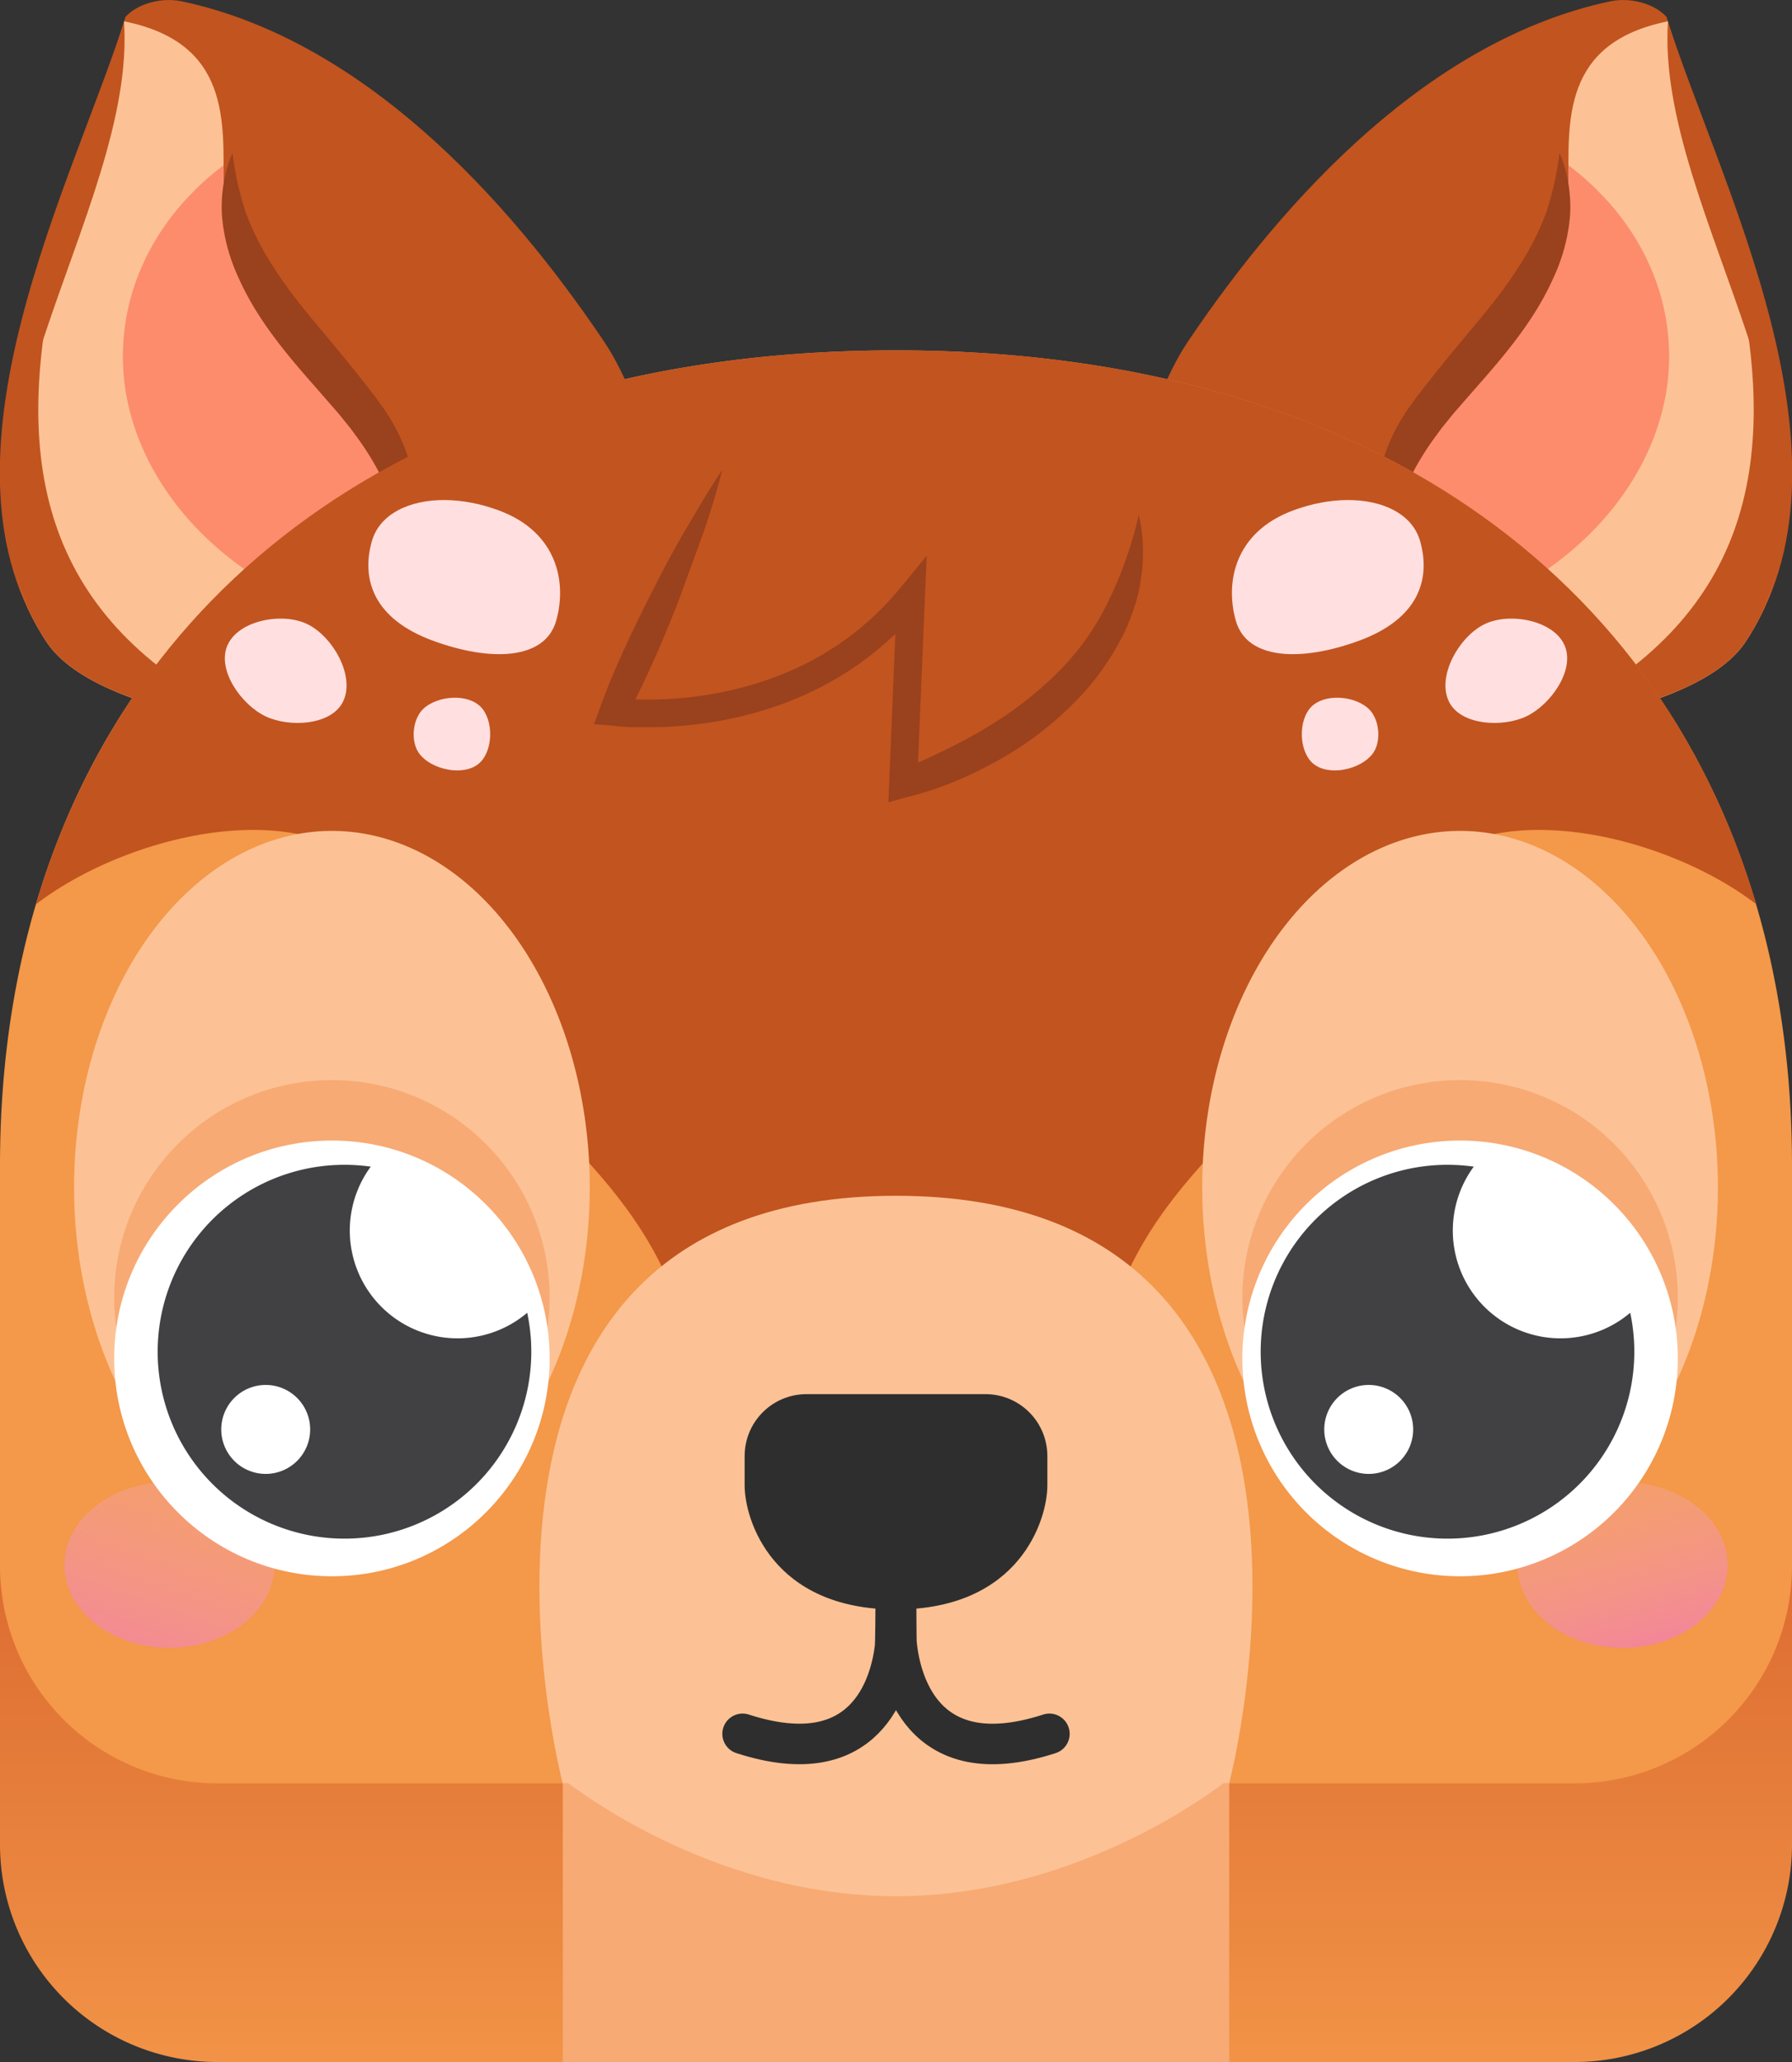 <?xml version="1.0" encoding="UTF-8" standalone="no"?>
<svg
   viewBox="0 0 300 345"
   version="1.1"
   id="svg41427"
   sodipodi:docname="deer_2.svg"
   inkscape:version="1.2 (dc2aedaf03, 2022-05-15)"
   xmlns:inkscape="http://www.inkscape.org/namespaces/inkscape"
   xmlns:sodipodi="http://sodipodi.sourceforge.net/DTD/sodipodi-0.dtd"
   xmlns:xlink="http://www.w3.org/1999/xlink"
   xmlns="http://www.w3.org/2000/svg"
   xmlns:svg="http://www.w3.org/2000/svg">
  <rect x="0" y="0" width="300" height="345" fill="#333333" stroke="none"/>
  <sodipodi:namedview
     id="namedview41429"
     pagecolor="#505050"
     bordercolor="#ffffff"
     borderopacity="1"
     inkscape:showpageshadow="0"
     inkscape:pageopacity="0"
     inkscape:pagecheckerboard="1"
     inkscape:deskcolor="#505050"
     showgrid="false"
     inkscape:zoom="0.94627404"
     inkscape:cx="61.293027"
     inkscape:cy="165.91388"
     inkscape:window-width="1366"
     inkscape:window-height="705"
     inkscape:window-x="-8"
     inkscape:window-y="-8"
     inkscape:window-maximized="1"
     inkscape:current-layer="svg41427" />
  <defs
     id="defs41385">
    <inkscape:path-effect
       effect="mirror_symmetry"
       start_point="150,289.73"
       end_point="150,299.77"
       center_point="150,294.75"
       id="path-effect433"
       is_visible="true"
       lpeversion="1.2"
       lpesatellites=""
       mode="free"
       discard_orig_path="false"
       fuse_paths="false"
       oposite_fuse="false"
       split_items="false"
       split_open="false"
       link_styles="false" />
    <inkscape:path-effect
       effect="bspline"
       id="path-effect431"
       is_visible="true"
       lpeversion="1"
       weight="33.333"
       steps="2"
       helper_size="0"
       apply_no_weight="true"
       apply_with_weight="true"
       only_selected="false" />
    <linearGradient
       id="linearGradient55605"
       x1="262.25"
       y1="237.53"
       x2="277.18"
       y2="292.04"
       gradientUnits="userSpaceOnUse">
      <stop
         offset="0"
         stop-color="#ecf7fe"
         stop-opacity=".1"
         id="stop55601"
         style="stop-color:#f8c597;stop-opacity:0;" />
      <stop
         offset="1"
         stop-color="#f27ba5"
         id="stop55603" />
    </linearGradient>
    <inkscape:path-effect
       effect="mirror_symmetry"
       start_point="150,288.823"
       end_point="150,296.445"
       center_point="150,292.634"
       id="path-effect48122"
       is_visible="true"
       lpeversion="1.2"
       lpesatellites=""
       mode="vertical"
       discard_orig_path="false"
       fuse_paths="false"
       oposite_fuse="false"
       split_items="true"
       split_open="false"
       link_styles="false" />
    <linearGradient
       id="A"
       x1="150"
       y1="356.11"
       x2="150"
       y2="161.16"
       gradientUnits="userSpaceOnUse">
      <stop
         offset="0"
         stop-color="#f49849"
         id="stop41380" />
      <stop
         offset=".69"
         stop-color="#d25927"
         id="stop41382" />
    </linearGradient>
    <linearGradient
       id="C"
       x1="42.75"
       y1="230.25"
       x2="19.53"
       y2="297.5"
       xlink:href="#B"
       gradientTransform="translate(-2.542,-9.985)" />
    <linearGradient
       id="B"
       x1="262.25"
       y1="237.53"
       x2="277.18"
       y2="292.04"
       gradientUnits="userSpaceOnUse">
      <stop
         offset="0"
         stop-color="#ecf7fe"
         stop-opacity=".1"
         id="stop55322"
         style="stop-color:#f8c597;stop-opacity:0;" />
      <stop
         offset="1"
         stop-color="#f27ba5"
         id="stop55324" />
    </linearGradient>
    <linearGradient
       inkscape:collect="always"
       xlink:href="#linearGradient55605"
       id="linearGradient55534"
       gradientUnits="userSpaceOnUse"
       x1="262.25"
       y1="237.53"
       x2="277.18"
       y2="292.04"
       gradientTransform="translate(-2.542,-9.985)" />
  </defs>
  <g
     id="g55315"
     transform="matrix(-1.02,0.33,0.293,0.905,278.416,-3.107)"
     class="UnoptimicedTransforms">
    <path
       id="path55305"
       style="fill:#c2541f;fill-opacity:1;stroke-width:0.239;stroke-linecap:round;stop-color:#000000"
       d="M 1.187,6.134 C 2.357,3.204 5.64,0.842 8.774,0.472 37.267,-2.891 66.342,15.48 87.843,34.476 102.62,47.53 117.732,85.52 117.732,85.52 L 70.067,114.265 c 0,0 -37.274,11.708 -50.176,1.059 C -7.618,91.495 1.542,35.742 1.187,6.134 Z"
       sodipodi:nodetypes="caacccc" />
    <path
       id="path55307"
       style="opacity:1;fill:#fcc295;fill-opacity:1;stroke-width:0.239;stroke-linecap:round;stop-color:#000000"
       d="M 1.184,6.939 C 12.306,38.101 -7.382,91.7 19.891,115.324 c 12.902,10.649 50.176,-1.059 50.176,-1.059 l 7.883,-4.025 C 77.018,94.188 63.369,63.898 63.369,63.898 c 0,0 -30.271,-19.642 -39.401,-34.411 C 20.804,18.2 17.991,4.76 1.184,6.939 Z"
       sodipodi:nodetypes="ccccccc" />
    <path
       id="path55313"
       style="fill:#fc8c6c;fill-opacity:1;fill-rule:evenodd"
       d="M 9.703,32.973 A 52.229,47.007 0 0 0 -12.106,71.047 52.229,47.007 0 0 0 27.224,116.505 c 2.326,-15.004 2.658,-31.619 2.658,-31.619 0,0 -18.936,-30.717 -20.858,-47.974 0.221,-1.293 0.455,-2.614 0.679,-3.939 z"
       transform="rotate(-25.368)" />
    <path
       class="cls-10"
       d="m 71.293,89.167 a 53.666,53.666 0 0 0 -3.591,-9.853 44.326,44.326 0 0 0 -5.234,-8.715 45.802,45.802 0 0 0 -6.95,-6.906 c -0.6,-0.493 -1.215,-0.997 -1.937,-1.513 -0.722,-0.515 -1.35,-1.017 -2.067,-1.494 L 47.162,57.746 C 41.312,53.847 35.309,49.628 30.592,43.729 a 32.66,32.66 0 0 1 -5.57,-9.748 27.434,27.434 0 0 1 -1.392,-10.887 56.867,56.867 0 0 0 4.803,9.2 45.645,45.645 0 0 0 6.514,7.445 c 4.696,4.489 10.511,8.142 16.183,12.357 1.47,1.026 2.857,2.117 4.298,3.214 0.713,0.543 1.482,1.104 2.123,1.697 0.359,0.291 0.715,0.556 1.065,0.874 l 1.067,0.979 a 31.131,31.131 0 0 1 6.629,9.224 48.48,48.48 0 0 1 4.981,21.083 z"
       id="path55309"
       style="fill:#9a411d;fill-opacity:1;stroke-width:1.306" />
    <path
       id="path55311"
       style="opacity:1;fill:#c2541f;fill-opacity:1;stroke-width:0.4;stroke-linecap:round;stop-color:#000000"
       d="m 3.065,53.238 c 0.319,23.884 0.922,48.311 16.825,62.086 6.125,5.055 17.729,5.055 28.244,3.678 l 3.619,-1.928 C 18.059,111.406 6.032,87.347 3.065,53.238 Z"
       sodipodi:nodetypes="ccccc" />
  </g>
  <path
     d="M263.62,345H36.38A36.38,36.38,0,0,1,0,308.62V259.14H300v49.48A36.38,36.38,0,0,1,263.62,345Z"
     fill="url(#A)"
     id="path41387" />
  <path
     d="M150 58.62C57.42 58.62 0 112.16 0 195v67a36.38 36.38 0 0 0 36.38 36.38h227.24A36.38 36.38 0 0 0 300 262v-67c0-82.84-57.42-136.38-150-136.38z"
     fill="#f49849"
     id="path41389" />
  <g
     id="g55299"
     transform="matrix(1.02,0.33,-0.293,0.905,21.584,-3.107)"
     class="UnoptimicedTransforms">
    <path
       id="rect52491"
       style="fill:#c2541f;fill-opacity:1;stroke-width:0.239;stroke-linecap:round;stop-color:#000000"
       d="M 1.187,6.134 C 2.357,3.204 5.64,0.842 8.774,0.472 37.267,-2.891 66.342,15.48 87.843,34.476 102.62,47.53 117.732,85.52 117.732,85.52 L 70.067,114.265 c 0,0 -37.274,11.708 -50.176,1.059 C -7.618,91.495 1.542,35.742 1.187,6.134 Z"
       sodipodi:nodetypes="caacccc" />
    <path
       id="path53979"
       style="opacity:1;fill:#fcc295;fill-opacity:1;stroke-width:0.239;stroke-linecap:round;stop-color:#000000"
       d="M 1.184,6.939 C 12.306,38.101 -7.382,91.7 19.891,115.324 c 12.902,10.649 50.176,-1.059 50.176,-1.059 l 7.883,-4.025 C 77.018,94.188 63.369,63.898 63.369,63.898 c 0,0 -30.271,-19.642 -39.401,-34.411 C 20.804,18.2 17.991,4.76 1.184,6.939 Z"
       sodipodi:nodetypes="ccccccc" />
    <path
       id="path55151"
       style="fill:#fc8c6c;fill-opacity:1;fill-rule:evenodd"
       d="M 9.703,32.973 A 52.229,47.007 0 0 0 -12.106,71.047 52.229,47.007 0 0 0 27.224,116.505 c 2.326,-15.004 2.658,-31.619 2.658,-31.619 0,0 -18.936,-30.717 -20.858,-47.974 0.221,-1.293 0.455,-2.614 0.679,-3.939 z"
       transform="rotate(-25.368)" />
    <path
       class="cls-10"
       d="m 71.293,89.167 a 53.666,53.666 0 0 0 -3.591,-9.853 44.326,44.326 0 0 0 -5.234,-8.715 45.802,45.802 0 0 0 -6.95,-6.906 c -0.6,-0.493 -1.215,-0.997 -1.937,-1.513 -0.722,-0.515 -1.35,-1.017 -2.067,-1.494 L 47.162,57.746 C 41.312,53.847 35.309,49.628 30.592,43.729 a 32.66,32.66 0 0 1 -5.57,-9.748 27.434,27.434 0 0 1 -1.392,-10.887 56.867,56.867 0 0 0 4.803,9.2 45.645,45.645 0 0 0 6.514,7.445 c 4.696,4.489 10.511,8.142 16.183,12.357 1.47,1.026 2.857,2.117 4.298,3.214 0.713,0.543 1.482,1.104 2.123,1.697 0.359,0.291 0.715,0.556 1.065,0.874 l 1.067,0.979 a 31.131,31.131 0 0 1 6.629,9.224 48.48,48.48 0 0 1 4.981,21.083 z"
       id="path51946"
       style="fill:#9a411d;fill-opacity:1;stroke-width:1.306" />
    <path
       id="rect53985"
       style="opacity:1;fill:#c2541f;fill-opacity:1;stroke-width:0.4;stroke-linecap:round;stop-color:#000000"
       d="m 3.065,53.238 c 0.319,23.884 0.922,48.311 16.825,62.086 6.125,5.055 17.729,5.055 28.244,3.678 l 3.619,-1.928 C 18.059,111.406 6.032,87.347 3.065,53.238 Z"
       sodipodi:nodetypes="ccccc" />
  </g>
  <path
     id="path49569"
     style="fill:#c2541f;fill-opacity:1;stroke-width:5.167;stroke-linecap:round;stop-color:#000000"
     class="UnoptimicedTransforms"
     d="m 147.055,58.619 c -73.602,0 -124.532,35.202 -141.174,92.674 16.354,-12.836 50.866,-20.748 60.652,1.989 14.12,32.808 35.958,38.538 45.159,66.32 h 35.363 35.363 c 9.201,-27.782 31.039,-33.512 45.159,-66.32 9.786,-22.737 44.298,-14.825 60.652,-1.989 -16.641,-57.472 -67.572,-92.674 -141.174,-92.674 z"
     transform="matrix(1.02,0,0,1,0.028,0)"
     sodipodi:nodetypes="scscccscs" />
  <path
     id="circle43196"
     style="fill:#fcc295;fill-opacity:1;stroke-width:1.392"
     class="cls-5 UnoptimicedTransforms"
     d="m 55.566,131.021 a 43.167,59.654 0 0 0 -43.166,59.652 43.167,59.654 0 0 0 43.166,59.654 43.167,59.654 0 0 0 43.166,-59.654 43.167,59.654 0 0 0 -43.166,-59.652 z m 188.867,0 a 43.167,59.654 0 0 0 -43.166,59.652 43.167,59.654 0 0 0 43.166,59.654 43.167,59.654 0 0 0 43.166,-59.654 43.167,59.654 0 0 0 -43.166,-59.652 z"
     transform="translate(0,8)" />
  <path
     d="M94.5 298.4h111.27s25.92-98.33-55.78-98.33-55.78 98.33-55.78 98.33z"
     fill="#fcc295"
     id="path41391" />
  <path
     d="M94.22 298.4h111.56V345H94.22z"
     fill="#f7aa74"
     id="path41393" />
  <path
     d="M119.77 77.46l-18.24 40.42s30.57 4.35 49.85-19.22l-1.3 31.28s39.43-10.75 39.43-45"
     fill="#f49849"
     id="path41417"
     style="fill:#c2541f;fill-opacity:1" />
  <g
     id="g55576"
     transform="translate(2.542)">
    <ellipse
       cx="269.088"
       cy="261.835"
       rx="17.59"
       ry="13.87"
       fill="url(#B)"
       id="ellipse55338"
       style="fill:url(#linearGradient55534)" />
    <ellipse
       cx="25.828"
       cy="261.835"
       rx="17.59"
       ry="13.87"
       fill="url(#C)"
       id="ellipse55340"
       style="fill:url(#C)" />
  </g>
  <circle
     class="cls-5"
     cx="55.566"
     cy="217.161"
     r="36.45"
     id="circle41753"
     style="fill:#f7aa74;fill-opacity:1" />
  <circle
     class="cls-6"
     cx="55.566"
     cy="227.281"
     r="36.45"
     id="circle41757"
     style="fill:#ffffff" />
  <path
     class="cls-7"
     d="m 88.26,219.643 a 18.037,18.037 0 0 1 -26.191,-24.449 31.903,31.903 0 0 0 -4.409,-0.308 31.275,31.275 0 1 0 30.599,24.757 z m -43.778,26.961 a 7.442,7.442 0 1 1 7.442,-7.442 7.442,7.442 0 0 1 -7.442,7.442 z"
     id="path41759"
     style="fill:#414042;stroke-width:1.185" />
  <path
     class="cls-5"
     id="path43185"
     d="m 207.984,217.161 a 36.45,36.45 0 0 0 36.45,36.45 36.45,36.45 0 0 0 36.45,-36.45 36.45,36.45 0 0 0 -36.45,-36.45 36.45,36.45 0 0 0 -36.45,36.45 z"
     style="fill:#f7aa74;fill-opacity:1" />
  <path
     class="cls-6"
     id="path43187"
     d="m 207.984,227.281 a 36.45,36.45 0 0 0 36.45,36.45 36.45,36.45 0 0 0 36.45,-36.45 36.45,36.45 0 0 0 -36.45,-36.45 36.45,36.45 0 0 0 -36.45,36.45 z"
     style="fill:#ffffff" />
  <path
     class="cls-7"
     id="path43189"
     d="m 272.916,219.643 a 18.037,18.037 0 0 1 -26.191,-24.449 31.903,31.903 0 0 0 -4.409,-0.308 31.275,31.275 0 1 0 30.599,24.757 z m -43.778,26.961 a 7.442,7.442 0 1 1 7.442,-7.442 7.442,7.442 0 0 1 -7.442,7.442 z"
     style="fill:#414042;stroke-width:1.185" />
  <path
     d="m 131.002,296.445 74.768,1.169 c 0,0 -23.861,19.648 -55.77,19.648 -31.909,0 -55.79,-19.648 -55.79,-19.648 z"
     fill="#fcc295"
     id="path48116"
     inkscape:transform-center-y="10.570597"
     style="stroke-width:0.293"
     sodipodi:nodetypes="ccscc"
     inkscape:transform-center-x="-1.3040515e-06" />
  <path
     d="m 175.683,290.094 c -21.841,7.079 -25.108,-9.914 -25.597,-15.156 C 150,274.016 150,256.239 150,256.239 c 0,0 0,18.122 -0.177,19.527 -0.753,5.98 -4.709,21.059 -25.506,14.328"
     fill="none"
     stroke="#414042"
     stroke-linecap="round"
     stroke-miterlimit="10"
     stroke-width="6.781"
     id="path352"
     sodipodi:nodetypes="cscsc"
     style="stroke:#2e2e2e;stroke-opacity:1" />
  <path
     d="m 120.919,78.618 a 126.86,126.86 0 0 1 -3.24,10.7 l -3.8,10.45 c -1.32,3.45 -2.73,6.88 -4.23,10.26 -1.5,3.38 -3.06,6.73 -4.85,10 l -1.8,-3.27 a 50.42,50.42 0 0 0 6.57,0.28 65,65 0 0 0 6.69,-0.47 60,60 0 0 0 13,-3.1 55.82,55.82 0 0 0 6.09,-2.66 48.82,48.82 0 0 0 15.37,-12.44 l 4.42,-5.37 -0.3,6.92 -1.3,31.24 -2.95,-2.36 c 2.3,-0.82 4.74,-1.9 7,-3 2.26,-1.1 4.6,-2.3 6.82,-3.62 a 62.86,62.86 0 0 0 12.18,-9.18 43.26,43.26 0 0 0 8.85,-12.16 67.88,67.88 0 0 0 5.21,-14.68 27.71,27.71 0 0 1 0.63,8.24 18.3,18.3 0 0 1 -0.23,2.09 c -0.1,0.7 -0.2,1.4 -0.33,2.08 a 31.93,31.93 0 0 1 -1.18,4.06 32.75,32.75 0 0 1 -1.66,3.91 c -0.68,1.24 -1.35,2.5 -2.14,3.67 a 42.69,42.69 0 0 1 -5.22,6.66 56.62,56.62 0 0 1 -13.23,10.24 65.41,65.41 0 0 1 -7.48,3.65 53.49,53.49 0 0 1 -8,2.61 l -3.08,0.87 1.42,-34.52 4.15,1.58 a 54.12,54.12 0 0 1 -10.59,9.86 55.44,55.44 0 0 1 -6.21,3.76 61,61 0 0 1 -6.64,2.91 64.66,64.66 0 0 1 -14,3.33 66.46,66.46 0 0 1 -7.18,0.51 h -3.62 c -1.2,0 -2.37,-0.12 -3.7,-0.28 l -2.91,-0.23 1.1,-3 c 1.25,-3.5 2.72,-6.88 4.27,-10.24 1.55,-3.36 3.2,-6.67 4.9,-10 1.7,-3.33 3.43,-6.58 5.33,-9.76 1.9,-3.18 3.76,-6.44 5.87,-9.54 z"
     id="path50876"
     style="fill:#9a411d;fill-opacity:1" />
  <path
     id="path51393"
     style="fill:#ffdfdf;fill-opacity:1;fill-rule:evenodd;stroke-width:0.863"
     class="UnoptimicedTransforms"
     d="m 74.555,77.664 c -6.128,-0.065 -11.013,2.407 -12.289,6.848 -1.856,6.459 0.319,13.048 10.168,16.672 9.849,3.624 18.808,3.173 20.664,-3.285 1.856,-6.459 0.21,-14.896 -9.639,-18.52 -3.078,-1.132 -6.119,-1.685 -8.904,-1.715 z m 150.891,0 c -2.785,0.03 -5.827,0.582 -8.904,1.715 -9.849,3.624 -11.495,12.061 -9.639,18.52 1.856,6.459 10.815,6.909 20.664,3.285 9.849,-3.624 12.024,-10.213 10.168,-16.672 -1.276,-4.44 -6.161,-6.913 -12.289,-6.848 z M 46.775,97.502 c -3.633,0.056 -7.475,1.606 -8.717,4.506 -1.762,4.116 2.336,9.883 6.369,11.828 3.949,1.904 10.915,1.555 12.943,-2.332 2.229,-4.273 -1.669,-11.101 -6.037,-13.137 -1.3,-0.606 -2.907,-0.89 -4.559,-0.865 z m 206.449,0 c -1.651,-0.025 -3.259,0.259 -4.559,0.865 -4.368,2.036 -8.266,8.864 -6.037,13.137 2.028,3.887 8.994,4.236 12.943,2.332 4.033,-1.945 8.132,-7.712 6.369,-11.828 -1.242,-2.9 -5.084,-4.45 -8.717,-4.506 z M 75.986,110.738 c -1.944,0.038 -3.938,0.718 -5.164,1.904 -1.81,1.752 -2.126,5.555 -0.568,7.535 2.061,2.619 7.291,3.731 9.867,1.617 2.466,-2.023 2.59,-7.319 0.324,-9.564 -1.069,-1.06 -2.744,-1.526 -4.459,-1.492 z m 148.027,0 c -1.715,-0.033 -3.39,0.433 -4.459,1.492 -2.265,2.246 -2.142,7.541 0.324,9.564 2.576,2.114 7.807,1.002 9.867,-1.617 1.557,-1.98 1.242,-5.783 -0.568,-7.535 -1.226,-1.186 -3.22,-1.866 -5.164,-1.904 z"
     transform="translate(0,6)" />
  <path
     id="rect42036"
     style="fill:#2e2e2e;stroke-width:4.004;stroke-linecap:round;stop-color:#000000"
     d="m 135.04,233.257 h 29.92 c 5.751,0 10.381,4.63 10.381,10.381 v 4.885 c 0,5.751 -4.63,20.761 -25.341,20.761 -20.711,0 -25.341,-15.01 -25.341,-20.761 v -4.885 c 0,-5.751 4.63,-10.381 10.381,-10.381 z"
     sodipodi:nodetypes="sssscsss" />
</svg>

